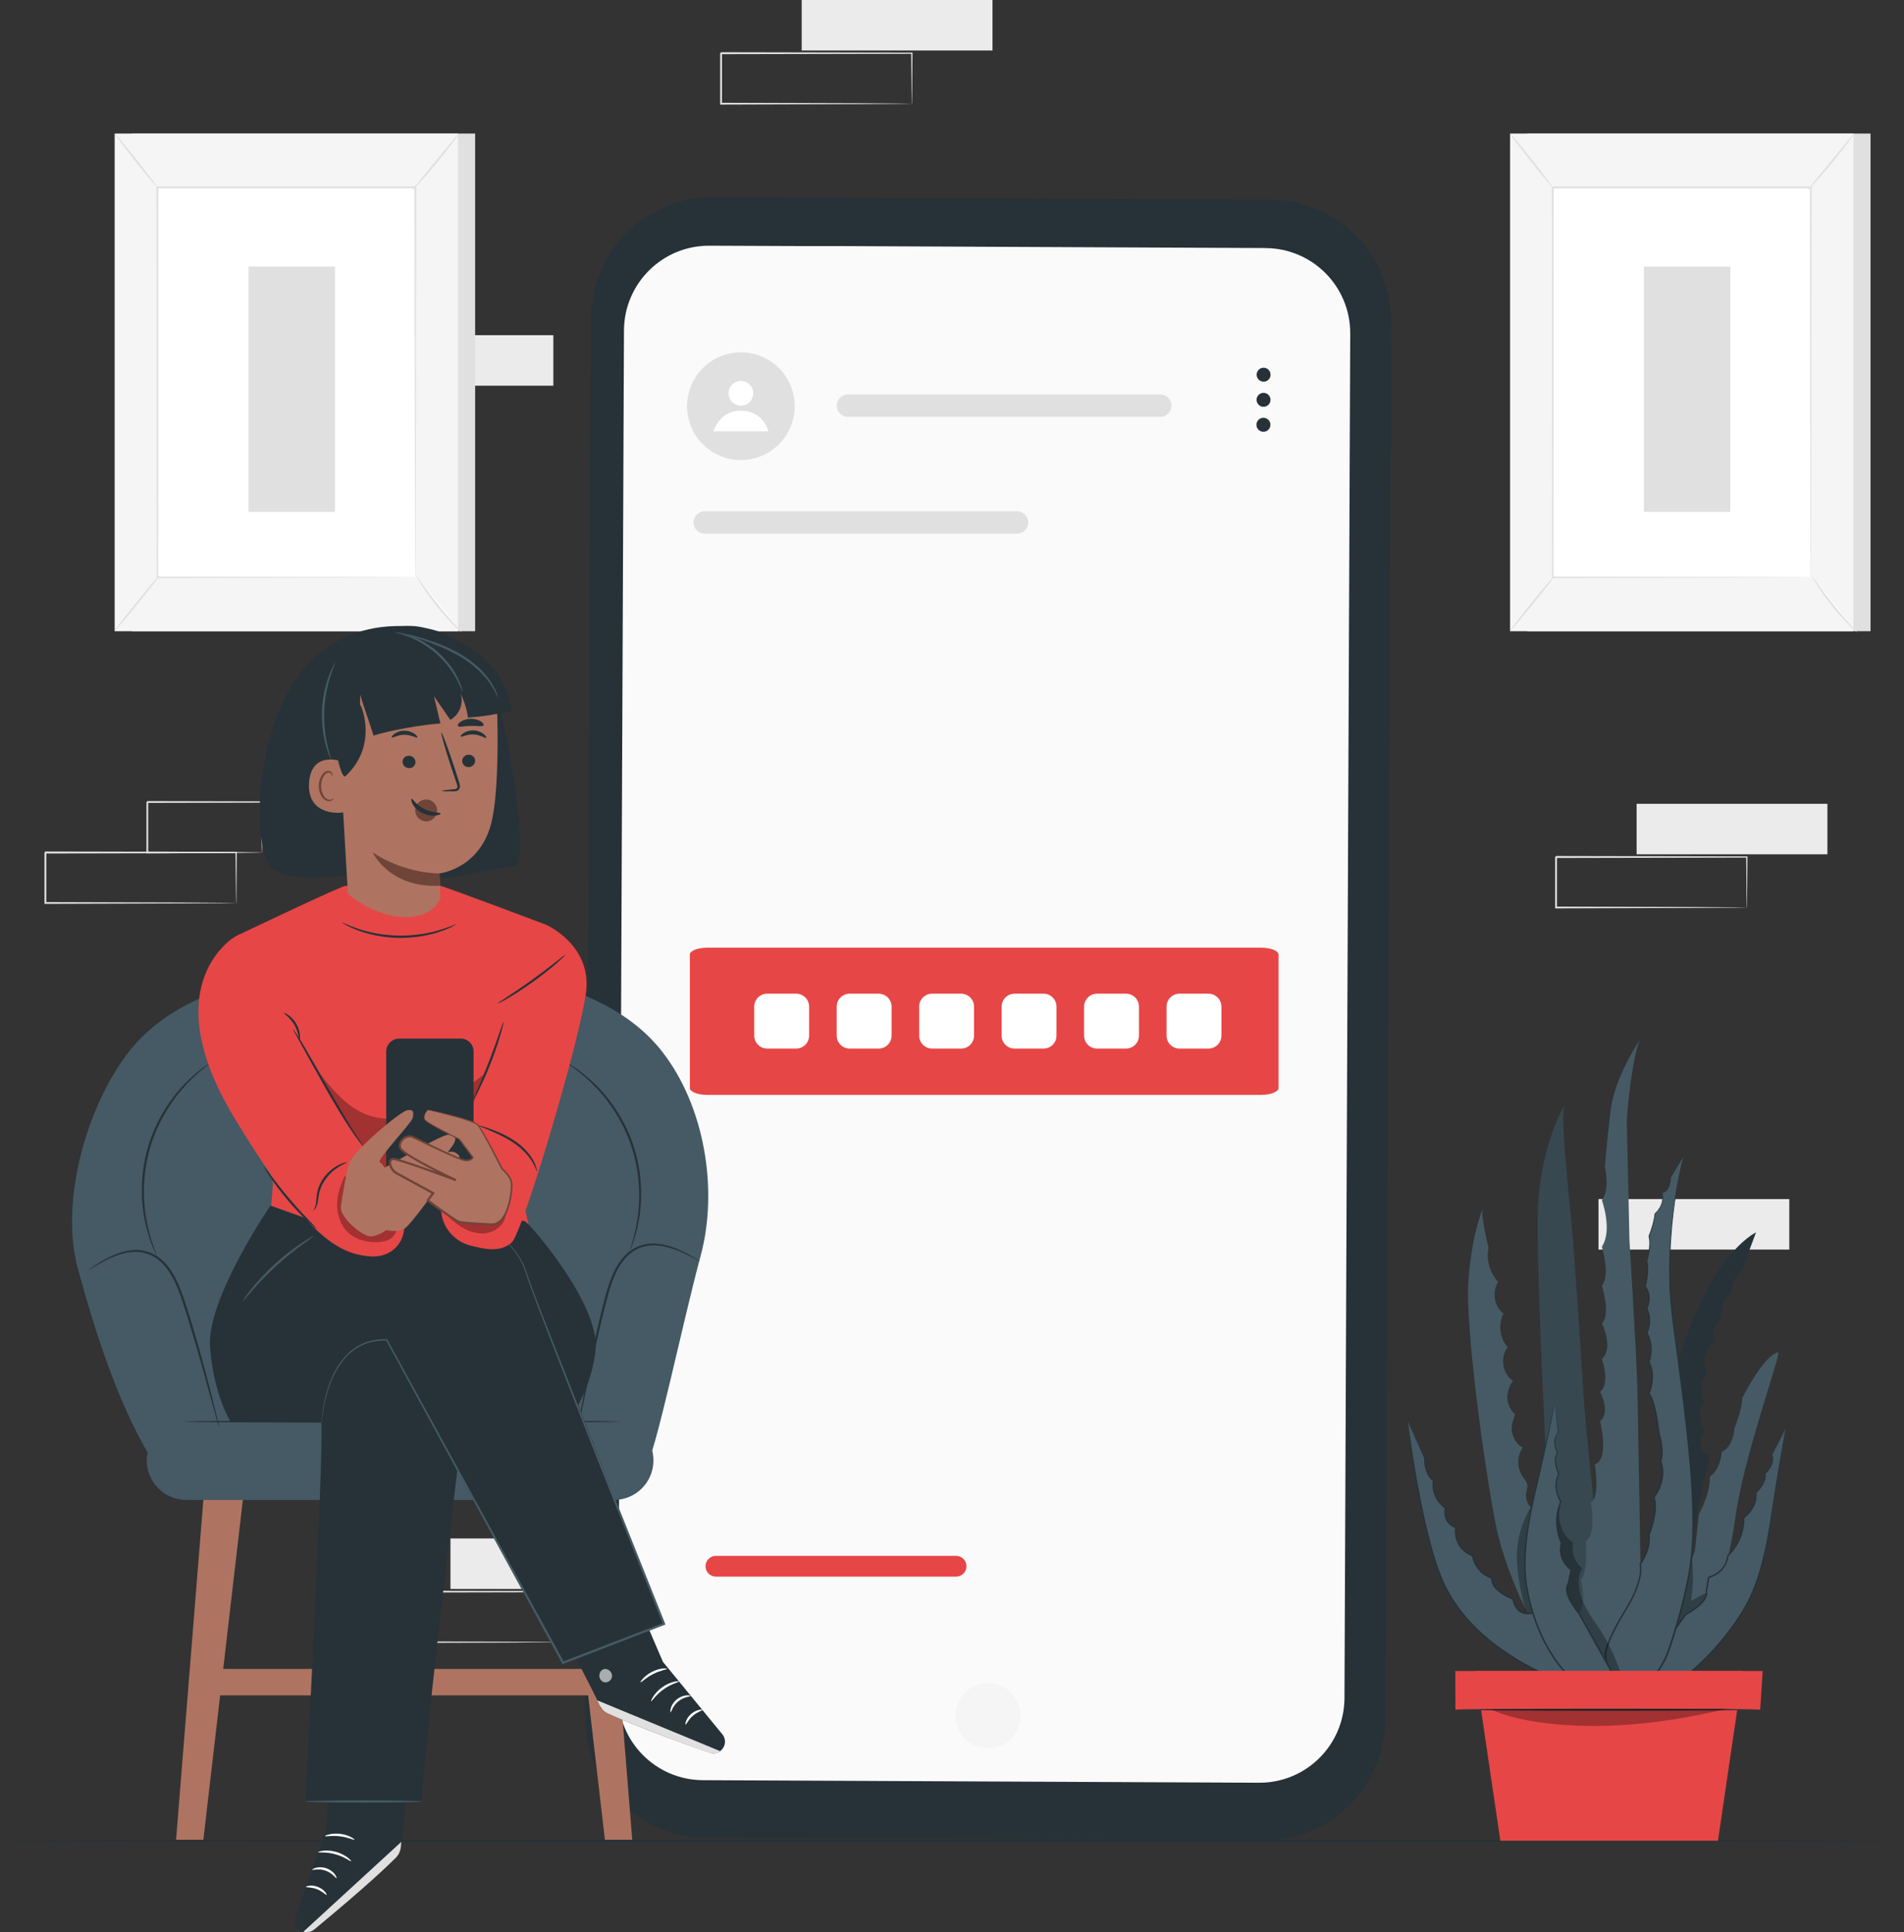 <svg width="207" height="210" viewBox="0 0 207 210" fill="none" xmlns="http://www.w3.org/2000/svg">
<rect x="0" y="0" width="207" height="210" fill="#333333" stroke="none"/>
<g clip-path="url(#clip0_477_10416)">
<path d="M198.673 87.362H177.929V92.851H198.673V87.362Z" fill="#EBEBEB"/>
<path d="M189.902 98.628C189.902 98.628 189.902 98.59 189.897 98.529C189.897 98.454 189.897 98.364 189.892 98.246C189.892 97.987 189.883 97.63 189.878 97.168C189.869 96.222 189.859 94.861 189.841 93.143L189.906 93.209C185.17 93.218 177.637 93.232 169.168 93.251C169.215 93.204 169.059 93.355 169.271 93.148V93.501V93.854C169.271 94.089 169.271 94.32 169.271 94.555C169.271 95.021 169.271 95.483 169.271 95.939C169.271 96.858 169.271 97.757 169.271 98.637L169.168 98.534C175.076 98.552 180.241 98.567 183.951 98.581C185.796 98.595 187.279 98.604 188.315 98.609C188.819 98.614 189.214 98.618 189.497 98.623C189.624 98.623 189.728 98.628 189.808 98.628C189.878 98.628 189.916 98.628 189.916 98.632C189.916 98.632 189.888 98.632 189.822 98.637C189.746 98.637 189.647 98.637 189.525 98.642C189.247 98.642 188.861 98.651 188.367 98.656C187.336 98.661 185.862 98.675 184.026 98.684C180.302 98.698 175.109 98.713 169.172 98.731H169.069V98.628C169.069 97.747 169.069 96.843 169.069 95.93C169.069 95.473 169.069 95.012 169.069 94.546C169.069 94.315 169.069 94.08 169.069 93.844V93.491V93.317V93.152V93.143C169.281 92.931 169.13 93.082 169.177 93.035C177.652 93.053 185.18 93.068 189.916 93.077H189.982V93.143C189.968 94.875 189.954 96.25 189.944 97.206C189.939 97.663 189.93 98.016 189.93 98.27C189.93 98.383 189.925 98.468 189.925 98.538C189.925 98.6 189.925 98.628 189.921 98.628H189.902Z" fill="#E0E0E0"/>
<path d="M69.716 167.209H48.973V172.699H69.716V167.209Z" fill="#EBEBEB"/>
<path d="M60.945 178.475C60.945 178.475 60.945 178.438 60.941 178.376C60.941 178.301 60.941 178.212 60.936 178.094C60.936 177.835 60.926 177.477 60.922 177.016C60.912 176.069 60.903 174.709 60.884 172.99L60.95 173.056C56.214 173.066 48.681 173.08 40.211 173.099C40.258 173.052 40.103 173.202 40.315 172.995V173.348V173.701C40.315 173.937 40.315 174.167 40.315 174.403C40.315 174.869 40.315 175.33 40.315 175.787C40.315 176.705 40.315 177.604 40.315 178.485L40.211 178.381C46.12 178.4 51.284 178.414 54.994 178.428C56.84 178.442 58.323 178.452 59.359 178.456C59.862 178.461 60.258 178.466 60.54 178.471C60.667 178.471 60.771 178.475 60.851 178.475C60.922 178.475 60.959 178.475 60.959 178.48C60.959 178.48 60.931 178.48 60.865 178.485C60.79 178.485 60.691 178.485 60.569 178.489C60.291 178.489 59.905 178.499 59.41 178.503C58.379 178.508 56.906 178.522 55.07 178.532C51.346 178.541 46.153 178.56 40.216 178.579H40.112V178.475C40.112 177.595 40.112 176.691 40.112 175.778C40.112 175.321 40.112 174.86 40.112 174.393C40.112 174.163 40.112 173.927 40.112 173.692V173.339V173.165V173V172.99C40.324 172.779 40.173 172.929 40.221 172.882C48.695 172.901 56.223 172.915 60.959 172.925H61.025V172.99C61.011 174.723 60.997 176.098 60.987 177.053C60.983 177.51 60.973 177.863 60.973 178.117C60.973 178.23 60.969 178.315 60.969 178.386C60.969 178.447 60.969 178.475 60.964 178.475H60.945Z" fill="#E0E0E0"/>
<path d="M107.903 0H87.159V5.49H107.903V0Z" fill="#EBEBEB"/>
<path d="M99.127 11.266C99.127 11.266 99.127 11.229 99.122 11.167C99.122 11.092 99.122 11.003 99.117 10.885C99.117 10.626 99.108 10.268 99.103 9.807C99.094 8.86 99.084 7.5 99.066 5.781L99.132 5.847C94.395 5.857 86.862 5.871 78.393 5.89C78.44 5.843 78.284 5.993 78.496 5.786V6.139V6.492C78.496 6.728 78.496 6.958 78.496 7.194C78.496 7.66 78.496 8.121 78.496 8.578C78.496 9.496 78.496 10.395 78.496 11.276L78.393 11.172C84.301 11.191 89.466 11.205 93.176 11.219C95.021 11.233 96.504 11.243 97.54 11.247C98.044 11.252 98.439 11.257 98.722 11.261C98.849 11.261 98.953 11.266 99.033 11.266C99.103 11.266 99.141 11.266 99.141 11.271C99.141 11.271 99.113 11.271 99.047 11.276C98.972 11.276 98.873 11.276 98.75 11.28C98.472 11.28 98.086 11.29 97.592 11.294C96.561 11.299 95.087 11.313 93.251 11.323C89.527 11.332 84.334 11.351 78.397 11.37H78.294V11.266C78.294 10.386 78.294 9.482 78.294 8.569C78.294 8.112 78.294 7.65 78.294 7.184C78.294 6.954 78.294 6.718 78.294 6.483V6.13V5.956V5.791V5.781C78.506 5.57 78.355 5.72 78.402 5.673C86.877 5.692 94.405 5.706 99.141 5.715H99.207V5.781C99.193 7.514 99.179 8.889 99.169 9.844C99.165 10.301 99.155 10.654 99.155 10.908C99.155 11.021 99.15 11.106 99.15 11.177C99.15 11.238 99.15 11.266 99.146 11.266H99.127Z" fill="#E0E0E0"/>
<path d="M194.53 130.322H173.786V135.811H194.53V130.322Z" fill="#EBEBEB"/>
<path d="M60.159 36.43H39.416V41.92H60.159V36.43Z" fill="#EBEBEB"/>
<path d="M25.668 98.143C25.668 98.143 25.668 98.105 25.663 98.044C25.663 97.969 25.663 97.879 25.659 97.761C25.659 97.502 25.649 97.145 25.645 96.683C25.635 95.737 25.626 94.376 25.607 92.658L25.673 92.724C20.936 92.733 13.404 92.747 4.934 92.766C4.981 92.719 4.826 92.87 5.038 92.663V92.837V93.011V93.364C5.038 93.6 5.038 93.83 5.038 94.066C5.038 94.532 5.038 94.993 5.038 95.45C5.038 96.368 5.038 97.267 5.038 98.147L4.934 98.044C10.843 98.063 16.007 98.077 19.717 98.091C21.563 98.105 23.046 98.115 24.081 98.119C24.585 98.124 24.981 98.129 25.263 98.133C25.39 98.133 25.494 98.138 25.574 98.138C25.645 98.138 25.682 98.138 25.682 98.143C25.682 98.143 25.654 98.143 25.588 98.147C25.513 98.147 25.414 98.147 25.291 98.152C25.014 98.152 24.628 98.162 24.133 98.166C23.102 98.171 21.629 98.185 19.793 98.195C16.069 98.209 10.876 98.223 4.939 98.242H4.835V98.138C4.835 97.258 4.835 96.354 4.835 95.44C4.835 94.984 4.835 94.522 4.835 94.056C4.835 93.826 4.835 93.59 4.835 93.355V93.002V92.828V92.663V92.653C5.047 92.441 4.896 92.592 4.943 92.545C13.418 92.564 20.946 92.578 25.682 92.587H25.748V92.653C25.734 94.386 25.72 95.76 25.71 96.716C25.706 97.173 25.696 97.526 25.696 97.78C25.696 97.893 25.692 97.978 25.692 98.049C25.692 98.11 25.692 98.138 25.687 98.138L25.668 98.143Z" fill="#E0E0E0"/>
<path d="M28.479 92.653C28.479 92.653 28.474 92.616 28.469 92.55C28.469 92.47 28.465 92.376 28.46 92.258C28.46 91.99 28.451 91.622 28.441 91.156C28.432 90.196 28.418 88.835 28.399 87.164L28.474 87.239C25.244 87.249 20.852 87.258 16.012 87.267C15.918 87.362 16.139 87.14 16.116 87.164V87.343V87.522V87.879C16.116 88.12 16.116 88.355 16.116 88.59C16.116 89.061 16.116 89.527 16.116 89.989C16.116 90.907 16.116 91.796 16.116 92.649L16.017 92.55C19.614 92.569 22.712 92.587 24.934 92.597C26.031 92.606 26.906 92.616 27.532 92.625C27.824 92.63 28.055 92.634 28.234 92.639C28.394 92.639 28.479 92.649 28.483 92.653C28.483 92.653 28.408 92.663 28.258 92.667C28.088 92.667 27.862 92.677 27.58 92.681C26.963 92.686 26.092 92.696 25.004 92.71C22.768 92.724 19.647 92.738 16.021 92.757H15.923V92.658C15.923 91.806 15.923 90.916 15.923 89.998C15.923 89.537 15.923 89.075 15.923 88.6C15.923 88.364 15.923 88.129 15.923 87.889V87.531V87.352V87.183V87.173C15.923 87.173 16.125 86.971 16.031 87.065C20.871 87.074 25.263 87.088 28.493 87.093H28.568V87.168C28.549 88.859 28.535 90.233 28.526 91.208C28.517 91.665 28.512 92.027 28.507 92.291C28.502 92.536 28.498 92.663 28.493 92.658L28.479 92.653Z" fill="#E0E0E0"/>
<path d="M51.656 14.515H14.336V68.605H51.656V14.515Z" fill="#E0E0E0"/>
<path d="M49.787 14.515H12.467V68.605H49.787V14.515Z" fill="#F5F5F5"/>
<path d="M45.15 20.372H17.104V62.748H45.15V20.372Z" fill="white"/>
<path d="M45.15 62.748C45.15 62.748 45.15 62.678 45.145 62.541C45.145 62.4 45.145 62.202 45.14 61.938C45.14 61.406 45.136 60.625 45.131 59.613C45.126 57.583 45.117 54.622 45.107 50.884C45.098 43.412 45.079 32.829 45.06 20.372L45.154 20.466C36.586 20.466 27.09 20.47 17.114 20.475L17.217 20.372C17.208 36.355 17.203 51.096 17.198 62.748L17.118 62.668C25.659 62.687 32.66 62.701 37.532 62.71C39.971 62.72 41.873 62.725 43.172 62.729C43.817 62.729 44.312 62.734 44.651 62.739C44.985 62.739 45.164 62.748 45.164 62.748C45.164 62.748 44.999 62.753 44.67 62.758C44.335 62.758 43.846 62.762 43.205 62.767C41.911 62.772 40.013 62.776 37.584 62.786C32.702 62.795 25.682 62.809 17.118 62.828H17.038V62.748C17.034 51.096 17.024 36.36 17.02 20.372V20.268H17.123C27.104 20.268 36.595 20.273 45.164 20.277H45.258V20.372C45.239 32.857 45.225 43.459 45.211 50.945C45.202 54.674 45.192 57.626 45.187 59.655C45.183 60.658 45.178 61.435 45.178 61.962C45.178 62.221 45.178 62.414 45.173 62.55C45.173 62.682 45.169 62.748 45.169 62.748H45.15Z" fill="#E0E0E0"/>
<path d="M49.891 14.515C49.891 14.515 49.66 14.901 49.227 15.48C48.794 16.059 48.177 16.85 47.475 17.702C46.774 18.554 46.115 19.312 45.63 19.844C45.145 20.376 44.83 20.701 44.811 20.682C44.787 20.663 45.065 20.31 45.522 19.75C46.021 19.143 46.637 18.394 47.32 17.57C47.998 16.746 48.615 15.998 49.114 15.39C49.575 14.835 49.867 14.496 49.891 14.515Z" fill="#E0E0E0"/>
<path d="M45.291 62.611C46.685 64.824 48.328 66.882 50.183 68.727L45.291 62.611Z" fill="white"/>
<path d="M50.183 68.727C50.183 68.727 49.83 68.459 49.331 67.95C48.827 67.447 48.163 66.717 47.485 65.87C46.807 65.022 46.242 64.212 45.861 63.61C45.479 63.007 45.267 62.621 45.291 62.607C45.315 62.593 45.569 62.95 45.978 63.53C46.388 64.109 46.967 64.895 47.64 65.742C48.314 66.585 48.959 67.324 49.429 67.852C49.9 68.379 50.197 68.704 50.178 68.727H50.183Z" fill="#E0E0E0"/>
<path d="M12.462 68.563C14.091 66.552 15.72 64.542 17.349 62.532L12.462 68.563Z" fill="white"/>
<path d="M17.349 62.532C17.391 62.569 16.332 63.944 14.986 65.611C13.634 67.277 12.505 68.595 12.462 68.562C12.42 68.529 13.479 67.15 14.826 65.484C16.177 63.817 17.307 62.499 17.349 62.532Z" fill="#E0E0E0"/>
<path d="M12.467 14.515C12.509 14.482 13.573 15.748 14.84 17.349C16.106 18.95 17.095 20.277 17.053 20.31C17.01 20.343 15.946 19.077 14.68 17.476C13.413 15.875 12.425 14.548 12.467 14.515Z" fill="#E0E0E0"/>
<path d="M36.412 28.973H27.019V55.634H36.412V28.973Z" fill="#E0E0E0"/>
<path d="M203.362 14.515H166.042V68.605H203.362V14.515Z" fill="#E0E0E0"/>
<path d="M201.493 14.515H164.173V68.605H201.493V14.515Z" fill="#F5F5F5"/>
<path d="M196.851 20.372H168.805V62.748H196.851V20.372Z" fill="white"/>
<path d="M196.851 62.748C196.851 62.748 196.851 62.678 196.846 62.541C196.846 62.4 196.846 62.202 196.841 61.938C196.841 61.406 196.837 60.625 196.832 59.613C196.827 57.583 196.818 54.622 196.808 50.884C196.799 43.412 196.78 32.829 196.761 20.372L196.855 20.466C188.287 20.466 178.791 20.47 168.815 20.475L168.918 20.372C168.909 36.355 168.904 51.096 168.899 62.748L168.819 62.668C177.36 62.687 184.36 62.701 189.233 62.71C191.672 62.72 193.574 62.725 194.873 62.729C195.518 62.729 196.013 62.734 196.352 62.739C196.686 62.739 196.865 62.748 196.865 62.748C196.865 62.748 196.7 62.753 196.371 62.758C196.036 62.758 195.547 62.762 194.906 62.767C193.612 62.772 191.714 62.776 189.285 62.786C184.403 62.795 177.383 62.809 168.819 62.828H168.739V62.748C168.735 51.096 168.725 36.36 168.72 20.372V20.268H168.824C178.805 20.268 188.296 20.273 196.865 20.277H196.959V20.372C196.94 32.857 196.926 43.459 196.912 50.945C196.903 54.674 196.893 57.626 196.888 59.655C196.884 60.658 196.879 61.435 196.879 61.962C196.879 62.221 196.879 62.414 196.874 62.55C196.874 62.682 196.87 62.748 196.87 62.748H196.851Z" fill="#E0E0E0"/>
<path d="M201.592 14.515C201.592 14.515 201.361 14.901 200.928 15.48C200.495 16.059 199.878 16.85 199.176 17.702C198.475 18.554 197.816 19.312 197.331 19.844C196.846 20.381 196.53 20.701 196.512 20.682C196.488 20.663 196.766 20.31 197.223 19.75C197.722 19.143 198.338 18.394 199.021 17.57C199.699 16.746 200.316 15.998 200.815 15.39C201.276 14.835 201.568 14.496 201.592 14.515Z" fill="#E0E0E0"/>
<path d="M196.997 62.611C198.39 64.824 200.033 66.882 201.888 68.727L196.997 62.611Z" fill="white"/>
<path d="M201.888 68.727C201.888 68.727 201.535 68.459 201.036 67.95C200.532 67.447 199.869 66.717 199.191 65.87C198.513 65.022 197.948 64.212 197.566 63.61C197.185 63.007 196.973 62.621 196.997 62.607C197.02 62.593 197.274 62.95 197.684 63.53C198.094 64.109 198.673 64.895 199.346 65.742C200.019 66.585 200.664 67.324 201.135 67.852C201.606 68.379 201.902 68.704 201.884 68.727H201.888Z" fill="#E0E0E0"/>
<path d="M164.163 68.563C165.792 66.552 167.421 64.542 169.05 62.532L164.163 68.563Z" fill="white"/>
<path d="M169.055 62.532C169.097 62.569 168.038 63.944 166.691 65.611C165.34 67.277 164.21 68.595 164.168 68.562C164.125 68.529 165.185 67.15 166.531 65.484C167.882 63.817 169.012 62.499 169.055 62.532Z" fill="#E0E0E0"/>
<path d="M164.172 14.515C164.215 14.482 165.279 15.748 166.545 17.349C167.812 18.95 168.8 20.277 168.758 20.31C168.716 20.343 167.652 19.077 166.385 17.476C165.119 15.875 164.13 14.548 164.172 14.515Z" fill="#E0E0E0"/>
<path d="M188.117 28.973H178.725V55.634H188.117V28.973Z" fill="#E0E0E0"/>
<path d="M206.511 200.061C206.511 200.127 160.279 200.184 103.26 200.184C46.242 200.184 0 200.127 0 200.061C0 199.996 46.223 199.939 103.26 199.939C160.298 199.939 206.511 199.996 206.511 200.061Z" fill="#263238"/>
<path d="M166.781 164.059C166.202 163.758 165.839 163.08 165.905 162.426C165.947 162.049 166.117 161.672 166.032 161.301C165.961 160.995 165.731 160.754 165.552 160.5C164.907 159.582 164.902 158.259 165.542 157.336C164.963 157.03 164.521 156.4 164.361 155.571C164.238 154.931 164.718 153.711 164.718 153.711C164.718 153.711 164.149 153.335 163.904 152.294C163.758 151.677 164.055 150.547 164.497 150.091C163.339 149.319 163.052 147.516 163.913 146.423C163.047 145.449 162.859 143.933 163.461 142.775C162.449 141.993 162.181 140.406 162.878 139.333C161.969 138.354 161.569 136.927 161.832 135.618C161.832 135.618 160.966 132.12 161.192 131.414C161.291 131.103 160.006 134.055 159.643 139.164C159.281 144.267 161.395 159.488 162.614 165.688C163.833 171.889 167.845 178.814 167.845 178.814L172.948 178.174C172.948 178.174 167.661 169.059 167.025 165.411L167.011 164.309" fill="#455A64"/>
<g opacity="0.3">
<path d="M168 165.712C167.699 164.855 166.983 164.493 166.442 163.763C165.411 165.5 164.836 167.524 164.916 169.54C164.996 171.555 165.467 173.537 165.933 175.5L167.397 175.053C167.623 172.364 167.845 169.681 168.071 166.993C168.108 166.564 168.141 166.122 168 165.712Z" fill="black"/>
</g>
<path d="M193.315 146.974C193.743 146.885 189.52 158.429 188.668 164.926C187.816 171.418 184.812 179.52 183.607 181.54C182.402 183.56 179.003 181.714 179.003 181.714L184.262 168.593L184.699 164.554C184.699 164.554 185.942 162.482 185.895 160.472C185.895 160.472 186.978 159.93 187.204 157.76C187.204 157.76 188.357 157.487 188.593 155.142C188.593 155.142 189.417 153.189 189.407 151.965C189.407 151.965 191.714 147.308 193.31 146.979L193.315 146.974Z" fill="#455A64"/>
<g opacity="0.3">
<path d="M183.97 169.554C184.125 171.032 184.082 172.529 183.847 173.998C184.53 173.626 185.208 173.254 185.89 172.882C185.834 174.007 185.259 175.057 184.502 175.891C183.744 176.724 182.807 177.369 181.879 178.009C182.322 175.015 182.976 172.049 183.838 169.144" fill="black"/>
</g>
<path d="M194.153 155.241C194.073 155.444 193.301 160.142 192.854 163.033C192.468 165.533 191.851 171.126 189.676 174.794C187.501 178.461 184.412 181.498 182.421 182.75C179.328 184.69 176.724 184.662 176.724 184.662L183.249 175.481C183.249 175.481 185.839 174.13 185.509 172.976L185.778 171.427C185.778 171.427 187.647 170.99 187.849 169.097C187.849 169.097 189.685 167.463 189.572 164.973C189.572 164.973 191.121 163.857 190.89 162.266C190.89 162.266 192.143 161.107 191.898 160.142C191.898 160.142 193.042 159.257 192.647 158.076L194.153 155.246V155.241Z" fill="#455A64"/>
<path d="M194.153 155.241C194.04 155.458 193.598 156.31 192.679 158.09V158.061C192.792 158.391 192.802 158.786 192.661 159.158C192.524 159.535 192.27 159.883 191.926 160.175L191.94 160.128C191.983 160.317 191.978 160.514 191.94 160.712C191.893 160.905 191.818 161.098 191.719 161.282C191.517 161.649 191.248 161.988 190.928 162.308L190.947 162.261C191.013 162.746 190.933 163.278 190.679 163.753C190.434 164.234 190.071 164.667 189.61 165.025L189.638 164.973C189.709 166.39 189.101 167.976 187.896 169.153L187.92 169.106C187.858 169.634 187.651 170.18 187.265 170.604C186.884 171.032 186.371 171.338 185.796 171.503L185.853 171.442C185.773 171.922 185.679 172.454 185.589 172.99V172.958C185.674 173.268 185.561 173.588 185.401 173.833C185.236 174.087 185.034 174.313 184.808 174.511C184.351 174.911 183.838 175.255 183.292 175.552L183.32 175.528C181.3 178.372 179.097 181.474 176.799 184.709L176.729 184.572C176.974 184.572 177.247 184.544 177.52 184.506C178.749 184.332 179.935 183.951 181.022 183.423C182.124 182.91 183.113 182.228 184.003 181.46C185.782 179.921 187.279 178.188 188.527 176.423C189.144 175.537 189.713 174.643 190.156 173.72C190.599 172.797 190.942 171.861 191.225 170.942C191.78 169.097 192.124 167.331 192.388 165.717C192.872 162.473 193.315 159.85 193.621 158.043C193.776 157.139 193.904 156.437 193.993 155.962C194.04 155.726 194.073 155.543 194.101 155.425C194.125 155.303 194.153 155.251 194.153 155.246C194.153 155.246 193.979 156.244 193.687 158.057C193.4 159.869 192.981 162.492 192.505 165.74C192.251 167.36 191.912 169.135 191.357 170.99C191.074 171.917 190.735 172.859 190.288 173.791C189.841 174.728 189.271 175.622 188.649 176.517C187.397 178.296 185.9 180.038 184.102 181.592C183.202 182.364 182.199 183.061 181.084 183.583C179.982 184.115 178.781 184.511 177.529 184.685C177.251 184.723 176.978 184.751 176.715 184.751H176.545L176.644 184.615C178.942 181.38 181.15 178.278 183.174 175.439L183.183 175.424L183.202 175.415C183.739 175.123 184.247 174.784 184.69 174.398C184.911 174.205 185.109 173.989 185.26 173.753C185.41 173.522 185.5 173.249 185.429 173V172.981V172.962C185.523 172.426 185.617 171.894 185.698 171.413L185.707 171.366L185.759 171.352C186.291 171.201 186.794 170.905 187.152 170.505C187.519 170.109 187.717 169.596 187.778 169.092V169.064L187.802 169.045C188.974 167.906 189.577 166.352 189.511 164.977V164.945L189.539 164.921C189.977 164.582 190.34 164.158 190.575 163.697C190.82 163.24 190.9 162.732 190.839 162.27V162.242L190.857 162.223C191.173 161.917 191.441 161.583 191.634 161.23C191.728 161.051 191.804 160.872 191.851 160.688C191.889 160.505 191.893 160.321 191.856 160.152V160.124L191.87 160.105C192.195 159.832 192.449 159.488 192.581 159.13C192.717 158.772 192.712 158.396 192.609 158.08V158.066V158.052C193.569 156.296 194.031 155.453 194.148 155.241H194.153Z" fill="#263238"/>
<path d="M170.142 120.054C170.142 120.054 167.369 124.489 167.186 131.885C167.002 139.277 168.664 169.944 168.664 169.944L170.792 176.248L174.488 175.137C174.488 175.137 172.36 155.081 172.176 152.031C171.992 148.98 171.239 137.149 170.83 132.808C170.42 128.462 169.591 120.699 170.142 120.054Z" fill="#455A64"/>
<g opacity="0.2">
<path d="M170.142 120.054C170.142 120.054 167.369 124.489 167.186 131.885C167.002 139.277 168.664 169.944 168.664 169.944L170.792 176.248L174.488 175.137C174.488 175.137 172.36 155.081 172.176 152.031C171.992 148.98 171.239 137.149 170.83 132.808C170.42 128.462 169.591 120.699 170.142 120.054Z" fill="black"/>
</g>
<path d="M153.057 154.488C153.057 154.488 154.441 166.319 156.809 171.776C160.816 181.022 173.485 184.017 173.485 184.017L166.781 175.25C166.781 175.25 164.949 175.98 164.493 173.786C164.493 173.786 162.021 172.873 162.205 171.498C162.205 171.498 160.467 171.041 160.1 169.073C160.1 169.073 157.996 168.386 158.269 166.008C158.269 166.008 156.837 165.632 157.129 163.88C157.129 163.88 155.557 162.859 155.816 160.938C155.816 160.938 154.794 160.208 154.884 158.462L153.057 154.483V154.488Z" fill="#455A64"/>
<path d="M153.057 154.488C153.179 154.742 153.754 155.966 154.921 158.448V158.457V158.466C154.902 158.862 154.94 159.295 155.077 159.723C155.213 160.147 155.458 160.59 155.839 160.9L155.863 160.919V160.947C155.792 161.437 155.849 161.983 156.065 162.496C156.287 163.005 156.663 163.485 157.153 163.833L157.186 163.857V163.895C157.11 164.295 157.134 164.733 157.313 165.123C157.497 165.505 157.859 165.816 158.278 165.947L158.335 165.966V166.018C158.259 166.611 158.344 167.247 158.659 167.793C158.97 168.339 159.507 168.772 160.114 169.008L160.157 169.022L160.166 169.059C160.265 169.568 160.481 170.076 160.839 170.5C161.192 170.919 161.682 171.253 162.219 171.423L162.285 171.442L162.275 171.508C162.214 172.021 162.567 172.515 163.005 172.854C163.443 173.212 163.97 173.49 164.511 173.706L164.554 173.725L164.563 173.767C164.657 174.238 164.865 174.728 165.269 175.034C165.674 175.33 166.253 175.345 166.738 175.17L166.8 175.147L166.837 175.194C168.928 177.925 171.192 180.886 173.546 183.955L173.701 184.158L173.457 184.092C173.297 184.05 173.122 184.003 172.948 183.96C170.382 183.226 167.967 182.204 165.764 180.98C163.57 179.751 161.592 178.292 159.992 176.616C158.391 174.944 157.176 173.052 156.465 171.117C155.731 169.191 155.274 167.327 154.888 165.627C154.13 162.219 153.707 159.422 153.429 157.492C153.292 156.527 153.193 155.773 153.137 155.265C153.109 155.015 153.085 154.822 153.071 154.686C153.057 154.554 153.057 154.483 153.057 154.488C153.057 154.493 153.071 154.559 153.09 154.686C153.109 154.822 153.137 155.015 153.17 155.265C153.245 155.778 153.353 156.527 153.495 157.487C153.796 159.413 154.239 162.205 155.011 165.604C155.406 167.299 155.868 169.158 156.602 171.07C157.313 172.986 158.518 174.855 160.109 176.512C161.701 178.174 163.664 179.619 165.848 180.839C168.038 182.053 170.444 183.07 172.995 183.8C173.165 183.847 173.339 183.89 173.494 183.932L173.405 184.068C171.056 180.994 168.791 178.033 166.705 175.302L166.804 175.33C166.268 175.519 165.641 175.505 165.175 175.17C164.719 174.827 164.507 174.295 164.408 173.805L164.46 173.866C163.895 173.64 163.367 173.358 162.906 172.986C162.68 172.798 162.468 172.59 162.322 172.336C162.172 172.087 162.092 171.785 162.124 171.498L162.181 171.583C161.597 171.399 161.103 171.046 160.726 170.608C160.354 170.166 160.124 169.629 160.025 169.102L160.072 169.158C159.417 168.909 158.871 168.452 158.542 167.878C158.212 167.299 158.127 166.63 158.203 166.018L158.25 166.089C157.784 165.938 157.407 165.604 157.205 165.189C157.012 164.766 156.993 164.304 157.068 163.89L157.096 163.951C156.578 163.579 156.202 163.085 155.976 162.558C155.75 162.026 155.698 161.461 155.769 160.952L155.788 160.999C155.378 160.66 155.138 160.208 154.997 159.77C154.855 159.328 154.822 158.885 154.846 158.481V158.499C153.725 155.995 153.175 154.761 153.057 154.507V154.488Z" fill="#263238"/>
<path d="M190.914 133.942C190.914 133.942 185.213 136.532 181.757 150.552C180.335 156.324 183.706 168.075 183.706 168.075L185.867 158.316C185.867 158.316 184.059 157.534 185.293 155.66C185.293 155.66 184.2 153.264 185.302 152.426C185.302 152.426 184.403 150.872 185.537 149.225C185.537 149.225 184.539 147.247 186.418 145.769C186.418 145.769 185.674 144.488 187.119 143.462C187.119 143.462 186.733 141.626 188.282 140.458C188.282 140.458 188.08 139.22 189.379 138.048L190.909 133.947L190.914 133.942Z" fill="#263238"/>
<path d="M178.273 113.081C178.494 112.643 175.594 116.914 175.133 120.515C174.671 124.122 174.488 126.8 174.488 126.8C174.488 126.8 175.057 129.305 174.153 130.449C174.153 130.449 175.345 133.693 174.153 135.501C174.153 135.501 175.109 138.552 174.153 139.743C174.153 139.743 175.156 142.793 174.153 143.843C174.153 143.843 175.491 146.466 174.153 147.704C174.153 147.704 175.109 150.326 173.96 151.277C173.96 151.277 175.152 153.495 173.96 154.483C173.96 154.483 175.01 158.669 173.386 159.144C173.386 159.144 173.989 162.817 172.948 163.292C172.948 163.292 173.621 166.771 172.383 167.534C172.383 167.534 172.718 170.872 171.861 171.682C171.861 171.682 172.529 174.163 171.672 175.307C170.815 176.451 172.171 182.891 172.171 182.891H177.562L178.485 178.023C178.485 178.023 178.103 154.662 178.009 150.849C177.915 147.035 177.152 134.827 177.152 134.827C177.152 134.827 176.912 123.575 176.865 122.243C176.818 120.906 177.534 114.541 178.273 113.077V113.081Z" fill="#455A64"/>
<path d="M183.009 125.76C183.009 125.76 180.665 134.178 181.837 143.231C183.009 152.285 184.822 163.687 183.753 170.293C183.212 173.65 182.246 176.898 181.427 179.28C180.608 181.667 178.861 183.626 176.587 184.723C176.587 184.723 174.163 181.131 174.587 179.389C175.015 177.647 176.78 174.874 176.78 174.874C176.78 174.874 178.744 171.785 178.315 169.973C178.315 169.973 179.488 168.48 179.276 166.776C179.276 166.776 180.34 164.219 179.808 162.727C179.808 162.727 181.3 160.914 180.552 158.786C180.552 158.786 180.98 157.826 180.34 155.698C180.34 155.698 180.02 152.398 179.276 151.437C179.276 151.437 180.118 149.611 179.276 148.052C179.276 148.052 179.93 146.277 179.045 144.888C179.045 144.888 179.714 143.613 179.045 142.224C179.045 142.224 179.714 140.891 178.88 139.837C178.88 139.837 179.323 138.062 179.045 137.059C179.045 137.059 179.568 135.336 179.276 134.338C179.276 134.338 179.822 133.062 179.93 131.894C179.93 131.894 181.041 131.005 180.707 129.616C180.707 129.616 181.484 129.729 181.653 127.949L183.004 125.76H183.009Z" fill="#455A64"/>
<path d="M183.009 125.76C182.924 125.901 182.529 126.556 181.677 127.963V127.954C181.649 128.246 181.606 128.571 181.488 128.9C181.427 129.065 181.352 129.234 181.23 129.38C181.107 129.522 180.933 129.653 180.707 129.649L180.745 129.606C180.834 129.969 180.834 130.388 180.702 130.802C180.57 131.212 180.321 131.607 179.958 131.923L179.972 131.894C179.892 132.671 179.662 133.5 179.318 134.352V134.319C179.436 134.752 179.422 135.209 179.375 135.67C179.323 136.132 179.229 136.598 179.092 137.068V137.04C179.205 137.478 179.2 137.939 179.163 138.41C179.12 138.881 179.045 139.361 178.932 139.846L178.923 139.799C179.167 140.115 179.337 140.524 179.351 140.957C179.375 141.39 179.285 141.833 179.101 142.252V142.2C179.483 142.982 179.521 144.017 179.101 144.921V144.856C179.666 145.745 179.699 146.979 179.342 148.08V148.024C179.874 149.013 179.817 150.331 179.342 151.47L179.332 151.395C179.549 151.687 179.676 152.03 179.789 152.374C179.897 152.718 179.991 153.076 180.067 153.443C180.222 154.173 180.335 154.926 180.415 155.698V155.684C180.552 156.155 180.674 156.658 180.73 157.186C180.782 157.718 180.81 158.269 180.622 158.824V158.768C180.839 159.399 180.905 160.114 180.759 160.816C180.622 161.517 180.316 162.195 179.869 162.788L179.883 162.708C180.095 163.353 180.057 164.064 179.94 164.756C179.817 165.448 179.615 166.14 179.351 166.818V166.776C179.488 167.873 179.087 169.064 178.381 170.034L178.395 169.963C178.527 170.589 178.419 171.23 178.259 171.832C178.089 172.44 177.854 173.028 177.576 173.598C177.303 174.167 176.983 174.732 176.644 175.269C176.314 175.815 175.994 176.376 175.698 176.945C175.401 177.52 175.123 178.103 174.893 178.715C174.841 178.871 174.784 179.021 174.742 179.177L174.676 179.412L174.643 179.643C174.61 179.798 174.643 179.958 174.643 180.118C174.671 180.278 174.685 180.439 174.723 180.599C174.869 181.234 175.119 181.851 175.401 182.449C175.688 183.047 176.008 183.635 176.361 184.205L176.573 184.544L176.63 184.629L176.658 184.671C176.762 184.704 176.531 184.657 176.564 184.652L176.587 184.643L176.766 184.553C177.002 184.436 177.232 184.299 177.458 184.163C177.91 183.885 178.329 183.565 178.72 183.216C179.506 182.519 180.165 181.696 180.669 180.792C181.192 179.897 181.479 178.894 181.799 177.92C182.11 176.94 182.402 175.961 182.661 174.987C183.174 173.033 183.607 171.088 183.824 169.163C184.031 167.233 184.021 165.326 183.96 163.471C183.824 159.761 183.433 156.244 183.042 152.963C182.647 149.681 182.218 146.63 181.86 143.843C181.762 143.147 181.705 142.464 181.63 141.795C181.568 141.127 181.54 140.477 181.503 139.841C181.465 138.575 181.455 137.379 181.503 136.259C181.587 134.022 181.809 132.106 182.039 130.553C182.27 128.999 182.519 127.798 182.703 126.993C182.793 126.588 182.873 126.282 182.929 126.08C182.957 125.981 182.976 125.906 182.995 125.849C183.009 125.812 183.014 125.788 183.019 125.769C182.995 125.882 182.915 126.231 182.741 126.998C182.567 127.808 182.331 129.004 182.11 130.562C181.889 132.116 181.681 134.032 181.606 136.263C181.564 137.379 181.573 138.57 181.62 139.837C181.663 140.468 181.691 141.117 181.757 141.781C181.832 142.445 181.893 143.128 181.992 143.824C182.359 146.612 182.793 149.662 183.197 152.944C183.598 156.225 183.993 159.742 184.134 163.461C184.2 165.321 184.21 167.233 184.003 169.177C183.786 171.121 183.353 173.066 182.84 175.024C182.581 176.004 182.289 176.983 181.978 177.967C181.658 178.941 181.366 179.954 180.834 180.872C180.321 181.794 179.648 182.632 178.847 183.343C178.447 183.696 178.019 184.026 177.562 184.308C177.331 184.45 177.101 184.586 176.86 184.704L176.682 184.798L176.658 184.808C176.658 184.808 176.437 184.742 176.531 184.765L176.503 184.723L176.446 184.638L176.23 184.294C175.877 183.72 175.552 183.127 175.26 182.519C174.973 181.912 174.718 181.286 174.572 180.632C174.535 180.467 174.516 180.297 174.488 180.132C174.488 179.963 174.459 179.794 174.488 179.619L174.525 179.365L174.591 179.125C174.634 178.965 174.695 178.81 174.747 178.654C174.977 178.033 175.26 177.444 175.561 176.865C175.862 176.286 176.183 175.726 176.512 175.18C176.856 174.638 177.167 174.092 177.44 173.522C177.713 172.958 177.948 172.378 178.113 171.785C178.273 171.197 178.372 170.58 178.249 170.001L178.24 169.963L178.263 169.93C178.941 168.998 179.332 167.835 179.205 166.795V166.771L179.21 166.752C179.469 166.093 179.671 165.406 179.789 164.728C179.902 164.055 179.94 163.363 179.742 162.765L179.728 162.722L179.756 162.685C180.18 162.124 180.481 161.456 180.613 160.783C180.754 160.109 180.693 159.422 180.49 158.819L180.481 158.796L180.49 158.763C180.655 158.278 180.641 157.713 180.585 157.205C180.528 156.687 180.41 156.192 180.274 155.726V155.712C180.194 154.949 180.081 154.196 179.93 153.476C179.855 153.113 179.765 152.76 179.657 152.421C179.549 152.087 179.422 151.753 179.229 151.489L179.205 151.456L179.224 151.414C179.685 150.317 179.742 149.031 179.229 148.095L179.214 148.071L179.224 148.043C179.572 146.979 179.539 145.778 179.003 144.936L178.984 144.907L178.998 144.874C179.398 144.017 179.365 143.01 178.998 142.266L178.984 142.243L178.998 142.214C179.172 141.824 179.262 141.39 179.238 140.981C179.224 140.567 179.069 140.185 178.838 139.889L178.819 139.865V139.837C178.937 139.361 179.017 138.886 179.059 138.42C179.097 137.958 179.101 137.502 178.998 137.087V137.073V137.059C179.13 136.598 179.224 136.132 179.28 135.68C179.332 135.228 179.342 134.776 179.233 134.366V134.352V134.338C179.572 133.5 179.808 132.671 179.892 131.909V131.894L179.907 131.885C180.25 131.584 180.5 131.198 180.632 130.802C180.759 130.407 180.763 130.002 180.679 129.649L180.669 129.606H180.716C180.895 129.616 181.069 129.498 181.182 129.366C181.3 129.23 181.375 129.065 181.437 128.905C181.554 128.58 181.597 128.265 181.634 127.973V127.963C182.51 126.574 182.92 125.925 183.004 125.788L183.009 125.76Z" fill="#263238"/>
<g opacity="0.3">
<path d="M176.813 184.407C176.38 181.884 175.439 179.45 174.059 177.294C173.381 176.234 172.6 175.236 172.101 174.083C171.602 172.929 171.423 171.559 171.988 170.439C171.206 169.789 170.82 168.692 171.027 167.694C169.784 166.804 169.205 165.09 169.652 163.631L168.104 162.685L167.953 167.402L168.523 174.869L171.738 180.001L176.809 184.403L176.813 184.407Z" fill="black"/>
</g>
<path d="M169.05 152.473C169.05 152.694 168.024 157.341 167.369 160.189C166.804 162.656 165.298 168.08 165.957 172.289C166.616 176.503 168.645 180.594 171.046 182.534C174.088 184.991 176.922 184.709 176.922 184.709L171.668 175.307C171.668 175.307 169.766 173.094 170.495 172.143L170.82 170.604C170.82 170.604 169.248 169.507 169.761 167.67C169.761 167.67 168.664 165.472 169.686 163.203C169.686 163.203 168.659 161.592 169.464 160.199C169.464 160.199 168.73 158.659 169.318 157.854C169.318 157.854 168.584 156.607 169.394 155.656L169.045 152.468L169.05 152.473Z" fill="#455A64"/>
<path d="M169.05 152.473C169.078 152.713 169.196 153.669 169.436 155.656V155.67L169.427 155.684C169.215 155.938 169.069 156.286 169.064 156.668C169.055 157.049 169.163 157.459 169.365 157.835L169.38 157.864L169.365 157.887C169.267 158.033 169.201 158.203 169.172 158.391C169.144 158.579 169.149 158.772 169.172 158.975C169.224 159.375 169.347 159.784 169.525 160.185L169.535 160.213L169.521 160.236C169.295 160.641 169.182 161.145 169.238 161.658C169.285 162.171 169.464 162.703 169.747 163.179L169.766 163.207L169.751 163.235C169.182 164.488 169.168 166.154 169.831 167.647L169.841 167.675V167.699C169.7 168.188 169.695 168.739 169.888 169.243C170.072 169.747 170.425 170.208 170.867 170.547L170.91 170.58L170.9 170.627C170.801 171.103 170.688 171.63 170.575 172.167V172.185L170.561 172.199C170.406 172.402 170.387 172.689 170.439 172.957C170.491 173.231 170.594 173.504 170.726 173.767C170.994 174.29 171.338 174.794 171.729 175.264H171.734V175.278C173.362 178.188 175.137 181.371 176.992 184.68L177.058 184.803L176.922 184.812C176.39 184.845 175.834 184.784 175.283 184.68C174.031 184.431 172.854 183.922 171.823 183.23C170.778 182.557 169.902 181.667 169.201 180.702C167.793 178.753 166.894 176.587 166.324 174.469C166.046 173.405 165.839 172.35 165.754 171.31C165.674 170.269 165.698 169.257 165.778 168.282C165.938 166.333 166.286 164.549 166.649 162.929C167.421 159.709 168.01 157.096 168.419 155.288C168.617 154.389 168.772 153.688 168.88 153.207C168.97 152.779 169.012 152.581 169.036 152.482C169.036 152.487 169.036 152.548 169.017 152.671C168.998 152.793 168.965 152.977 168.918 153.217C168.824 153.697 168.678 154.399 168.49 155.307C168.104 157.12 167.529 159.737 166.776 162.962C166.423 164.577 166.084 166.362 165.929 168.297C165.849 169.262 165.83 170.269 165.91 171.3C165.994 172.327 166.202 173.376 166.479 174.431C167.049 176.531 167.944 178.682 169.337 180.603C170.034 181.559 170.886 182.425 171.917 183.089C172.929 183.772 174.088 184.271 175.312 184.516C175.848 184.619 176.404 184.676 176.898 184.647L176.832 184.779C174.982 181.465 173.207 178.287 171.583 175.373L171.592 175.387C171.192 174.907 170.844 174.398 170.571 173.857C170.434 173.584 170.326 173.301 170.269 173.005C170.213 172.713 170.227 172.374 170.425 172.119L170.411 172.152C170.524 171.616 170.637 171.088 170.74 170.613L170.773 170.693C170.302 170.326 169.94 169.85 169.742 169.313C169.54 168.777 169.544 168.193 169.686 167.68V167.732C169.008 166.192 169.036 164.492 169.624 163.202V163.264C169.337 162.76 169.158 162.223 169.111 161.687C169.055 161.15 169.177 160.622 169.417 160.199V160.251C169.234 159.836 169.111 159.417 169.059 159.008C169.036 158.801 169.036 158.598 169.064 158.4C169.097 158.203 169.172 158.019 169.281 157.859V157.911C169.069 157.515 168.961 157.096 168.975 156.696C168.979 156.296 169.139 155.933 169.365 155.67L169.356 155.698C169.158 153.706 169.064 152.751 169.041 152.506L169.05 152.473Z" fill="#263238"/>
<path d="M186.776 200.061H163.113L160.397 181.616H189.487L186.776 200.061Z" fill="#E74646"/>
<path d="M158.231 185.82L158.217 181.616H191.634L191.366 185.82H158.231Z" fill="#E74646"/>
<path d="M191.366 185.82C191.366 185.881 183.937 185.933 174.775 185.933C165.613 185.933 158.184 185.881 158.184 185.82C158.184 185.759 165.613 185.707 174.775 185.707C183.937 185.707 191.366 185.759 191.366 185.82Z" fill="#263238"/>
<g opacity="0.3">
<path d="M162.073 185.787C165.043 187.176 170.232 187.731 175.001 187.552C179.77 187.373 183.767 186.653 187.821 185.707L162.073 185.787Z" fill="black"/>
</g>
<path d="M137.337 200.038L76.74 199.746C69.452 199.713 63.567 193.776 63.6 186.488L64.24 34.58C64.273 27.288 70.21 21.398 77.503 21.431C77.508 21.431 77.517 21.431 77.522 21.431L138.099 21.694C145.387 21.727 151.268 27.664 151.24 34.952L150.599 186.874C150.58 194.162 144.653 200.057 137.365 200.038C137.356 200.038 137.346 200.038 137.332 200.038H137.337Z" fill="#263238"/>
<path d="M137.591 26.958L125.863 26.906L91.547 26.746H87.418L77.126 26.704C72.023 26.68 67.866 30.795 67.837 35.903L67.211 184.196C67.188 189.299 71.307 193.456 76.415 193.48L136.894 193.757C141.998 193.776 146.15 189.652 146.169 184.549L146.795 36.252C146.819 31.148 142.704 26.991 137.596 26.963L137.591 26.958Z" fill="#FAFAFA"/>
<path d="M138.137 40.724C138.137 41.143 137.798 41.482 137.379 41.482C136.96 41.482 136.621 41.143 136.621 40.724C136.621 40.305 136.96 39.966 137.379 39.966C137.793 39.966 138.132 40.305 138.132 40.724H138.137Z" fill="#263238"/>
<path d="M138.128 43.459C138.128 43.879 137.784 44.213 137.365 44.213C136.946 44.213 136.612 43.869 136.612 43.45C136.612 43.036 136.951 42.697 137.37 42.697C137.789 42.697 138.128 43.041 138.128 43.459Z" fill="#263238"/>
<path d="M138.118 46.167C138.118 46.586 137.784 46.929 137.36 46.929C136.941 46.929 136.598 46.595 136.598 46.171C136.598 45.752 136.932 45.409 137.356 45.409H137.365C137.779 45.409 138.118 45.748 138.123 46.167H138.118Z" fill="#263238"/>
<path d="M137.092 103H76.908C75.854 103 75 103.337 75 103.752V118.248C75 118.663 75.854 119 76.908 119H137.092C138.146 119 139 118.663 139 118.248V103.752C139 103.337 138.146 103 137.092 103Z" fill="#E74646"/>
<path d="M131.383 108H128.233C127.455 108 126.825 108.63 126.825 109.408V112.557C126.825 113.335 127.455 113.965 128.233 113.965H131.383C132.16 113.965 132.79 113.335 132.79 112.557V109.408C132.79 108.63 132.16 108 131.383 108Z" fill="white"/>
<path d="M122.417 108H119.268C118.49 108 117.86 108.63 117.86 109.408V112.557C117.86 113.335 118.49 113.965 119.268 113.965H122.417C123.195 113.965 123.825 113.335 123.825 112.557V109.408C123.825 108.63 123.195 108 122.417 108Z" fill="white"/>
<path d="M113.452 108H110.303C109.525 108 108.895 108.63 108.895 109.408V112.557C108.895 113.335 109.525 113.965 110.303 113.965H113.452C114.23 113.965 114.86 113.335 114.86 112.557V109.408C114.86 108.63 114.23 108 113.452 108Z" fill="white"/>
<path d="M104.488 108H101.338C100.56 108 99.93 108.63 99.93 109.408V112.557C99.93 113.335 100.56 113.965 101.338 113.965H104.488C105.265 113.965 105.895 113.335 105.895 112.557V109.408C105.895 108.63 105.265 108 104.488 108Z" fill="white"/>
<path d="M95.522 108H92.373C91.595 108 90.965 108.63 90.965 109.408V112.557C90.965 113.335 91.595 113.965 92.373 113.965H95.522C96.3 113.965 96.93 113.335 96.93 112.557V109.408C96.93 108.63 96.3 108 95.522 108Z" fill="white"/>
<path d="M86.557 108H83.408C82.63 108 82 108.63 82 109.408V112.557C82 113.335 82.63 113.965 83.408 113.965H86.557C87.335 113.965 87.965 113.335 87.965 112.557V109.408C87.965 108.63 87.335 108 86.557 108Z" fill="white"/>
<path d="M110.857 187.296C111.304 185.393 110.124 183.487 108.221 183.039C106.318 182.591 104.412 183.771 103.964 185.674C103.516 187.578 104.696 189.484 106.599 189.931C108.503 190.379 110.409 189.199 110.857 187.296Z" fill="#F5F5F5"/>
<path d="M110.567 58.007H76.618C75.945 58.007 75.398 57.461 75.398 56.788C75.398 56.115 75.945 55.569 76.618 55.569H110.567C111.24 55.569 111.787 56.115 111.787 56.788C111.787 57.461 111.24 58.007 110.567 58.007Z" fill="#E0E0E0"/>
<path d="M126.141 45.305H92.192C91.519 45.305 90.972 44.759 90.972 44.086C90.972 43.412 91.519 42.866 92.192 42.866H126.141C126.814 42.866 127.36 43.412 127.36 44.086C127.36 44.759 126.814 45.305 126.141 45.305Z" fill="#E0E0E0"/>
<path d="M103.943 171.358H77.833C77.206 171.358 76.703 170.85 76.703 170.228C76.703 169.602 77.211 169.098 77.833 169.098H103.943C104.569 169.098 105.073 169.607 105.073 170.228C105.073 170.854 104.565 171.358 103.943 171.358Z" fill="#E74646"/>
<path d="M80.549 49.999C83.781 49.999 86.401 47.379 86.401 44.147C86.401 40.915 83.781 38.295 80.549 38.295C77.317 38.295 74.697 40.915 74.697 44.147C74.697 47.379 77.317 49.999 80.549 49.999Z" fill="#E0E0E0"/>
<path d="M80.549 44.086C81.29 44.086 81.891 43.485 81.891 42.744C81.891 42.003 81.29 41.402 80.549 41.402C79.808 41.402 79.207 42.003 79.207 42.744C79.207 43.485 79.808 44.086 80.549 44.086Z" fill="white"/>
<path d="M77.56 46.887H83.534C83.534 46.887 83.049 44.636 80.511 44.636C78.19 44.636 77.56 46.887 77.56 46.887Z" fill="white"/>
<path d="M64.189 181.39H22.82V184.261H64.189V181.39Z" fill="#AE7461"/>
<path d="M65.766 163.024L68.737 199.958H65.766L61.472 163.024H65.766Z" fill="#AE7461"/>
<path d="M72.009 114.319C68.553 109.899 63.332 107.761 58.214 106.419C53.431 105.167 48.539 104.475 43.629 104.324V104.291C43.422 104.291 43.215 104.306 43.008 104.31C42.8 104.31 42.593 104.296 42.386 104.291V104.324C37.476 104.475 32.579 105.167 27.801 106.419C22.683 107.761 17.462 109.899 14.006 114.319C9.477 120.115 6.464 130.52 8.465 137.878C10.466 145.237 13.14 153.556 17.208 159.761L43.008 155.839L70.083 159.761C71.255 158.179 74.16 143.919 76.156 136.555C78.157 129.197 76.533 120.115 72.004 114.319H72.009Z" fill="#455A64"/>
<path d="M66.745 163.024H20.254C17.881 163.024 15.955 161.098 15.955 158.725C15.955 156.352 17.881 154.427 20.254 154.427H66.745C69.118 154.427 71.043 156.352 71.043 158.725C71.043 161.098 69.118 163.024 66.745 163.024Z" fill="#455A64"/>
<path d="M67.414 154.507C67.414 154.573 56.793 154.629 43.695 154.629C30.597 154.629 19.971 154.573 19.971 154.507C19.971 154.441 30.588 154.385 43.695 154.385C56.802 154.385 67.414 154.441 67.414 154.507Z" fill="#263238"/>
<path d="M22.109 163.024L19.143 199.958H22.109L26.402 163.024H22.109Z" fill="#AE7461"/>
<path d="M22.848 115.539C22.848 115.539 22.594 115.751 22.132 116.123C21.666 116.495 21.021 117.059 20.291 117.836C18.837 119.366 17.123 121.843 16.257 124.974C15.39 128.1 15.579 131.108 16.035 133.17C16.262 134.206 16.525 135.03 16.732 135.585C16.939 136.146 17.062 136.447 17.043 136.456C17.034 136.456 16.996 136.386 16.925 136.245C16.859 136.103 16.751 135.896 16.643 135.618C16.407 135.068 16.116 134.248 15.866 133.208C15.357 131.136 15.136 128.086 16.017 124.908C16.897 121.735 18.663 119.23 20.164 117.719C20.913 116.956 21.586 116.4 22.071 116.052C22.306 115.868 22.509 115.751 22.636 115.661C22.768 115.576 22.838 115.534 22.843 115.544L22.848 115.539Z" fill="#263238"/>
<path d="M23.818 155.119C23.818 155.119 23.775 155.029 23.724 154.851C23.662 154.643 23.587 154.384 23.497 154.064C23.3 153.349 23.027 152.369 22.697 151.169C22.024 148.725 21.101 145.345 19.905 141.668C19.609 140.75 19.284 139.865 18.874 139.06C18.46 138.26 17.956 137.535 17.33 137.012C16.709 136.475 15.96 136.179 15.24 136.085C14.515 136.004 13.827 136.108 13.225 136.278C12.019 136.635 11.134 137.172 10.522 137.52C10.235 137.69 10.004 137.831 9.821 137.939C9.661 138.034 9.576 138.081 9.571 138.076C9.571 138.071 9.642 138.01 9.797 137.897C9.948 137.789 10.174 137.629 10.475 137.436C11.073 137.059 11.954 136.494 13.182 136.108C13.794 135.924 14.505 135.802 15.268 135.877C16.026 135.972 16.822 136.273 17.476 136.833C18.145 137.379 18.667 138.133 19.091 138.947C19.515 139.766 19.844 140.665 20.141 141.588C21.341 145.275 22.236 148.664 22.867 151.122C23.168 152.332 23.413 153.316 23.592 154.036C23.667 154.361 23.728 154.625 23.775 154.832C23.813 155.015 23.832 155.11 23.822 155.114L23.818 155.119Z" fill="#263238"/>
<path d="M61.411 115.379C61.411 115.379 61.491 115.407 61.628 115.487C61.764 115.567 61.971 115.675 62.216 115.84C62.72 116.16 63.426 116.669 64.222 117.389C65.813 118.806 67.729 121.193 68.803 124.31C69.876 127.427 69.843 130.487 69.462 132.586C69.278 133.641 69.038 134.479 68.836 135.039C68.746 135.322 68.647 135.534 68.591 135.684C68.53 135.83 68.497 135.906 68.487 135.901C68.468 135.892 68.577 135.581 68.746 135.011C68.92 134.441 69.132 133.608 69.292 132.558C69.627 130.473 69.631 127.459 68.572 124.39C67.513 121.32 65.653 118.952 64.104 117.516C63.332 116.791 62.649 116.264 62.164 115.92C61.679 115.577 61.402 115.398 61.411 115.379Z" fill="#263238"/>
<path d="M62.875 154.945C62.875 154.945 62.875 154.846 62.904 154.662C62.936 154.45 62.983 154.187 63.04 153.857C63.177 153.127 63.36 152.125 63.586 150.901C64.066 148.41 64.754 144.968 65.724 141.216C65.964 140.275 66.242 139.361 66.613 138.519C66.99 137.676 67.466 136.899 68.096 136.31C68.718 135.713 69.495 135.359 70.243 135.218C71.001 135.096 71.717 135.171 72.338 135.317C73.586 135.628 74.499 136.141 75.121 136.48C75.431 136.654 75.667 136.795 75.827 136.899C75.987 136.998 76.067 137.054 76.062 137.064C76.062 137.073 75.968 137.031 75.803 136.941C75.615 136.842 75.375 136.72 75.078 136.565C74.448 136.254 73.529 135.769 72.301 135.487C71.689 135.355 70.996 135.289 70.281 135.416C69.57 135.557 68.84 135.896 68.252 136.471C67.654 137.036 67.197 137.789 66.835 138.613C66.472 139.441 66.204 140.341 65.964 141.277C64.994 145.02 64.283 148.452 63.756 150.934C63.497 152.153 63.289 153.146 63.134 153.871C63.059 154.196 63.002 154.46 62.955 154.667C62.913 154.851 62.885 154.945 62.875 154.94V154.945Z" fill="#263238"/>
<path d="M59.293 100.478C59.293 100.478 48.13 96.264 47.824 96.264C47.518 96.264 37.876 96.354 37.57 96.278C37.264 96.203 26.059 101.551 26.059 101.551L26.553 118.124L29.684 128.561L29.204 134.573L37.25 135.166L57.461 133.09C57.461 133.09 56.392 128.335 56.317 128.109C56.242 127.879 59.293 100.483 59.293 100.483V100.478Z" fill="#E74646"/>
<path d="M49.622 100.445C49.622 100.445 49.472 100.549 49.18 100.699C49.034 100.775 48.855 100.864 48.638 100.949C48.422 101.038 48.182 101.146 47.899 101.231C47.348 101.429 46.666 101.603 45.903 101.74C45.136 101.867 44.283 101.947 43.389 101.937C42.49 101.923 41.642 101.82 40.88 101.674C40.122 101.514 39.444 101.325 38.898 101.109C38.62 101.015 38.38 100.902 38.168 100.808C37.951 100.718 37.777 100.624 37.631 100.544C37.344 100.389 37.188 100.294 37.198 100.28C37.217 100.238 37.857 100.582 38.954 100.949C39.5 101.137 40.169 101.307 40.922 101.453C41.675 101.584 42.513 101.678 43.394 101.693C44.274 101.697 45.112 101.627 45.87 101.518C46.623 101.391 47.297 101.241 47.847 101.066C48.954 100.727 49.603 100.403 49.622 100.445Z" fill="#263238"/>
<path d="M67.188 169.266L72.075 180.622L78.529 188.489C78.996 189.054 78.883 189.897 78.285 190.325C77.95 190.565 77.527 190.627 77.136 190.49C74.669 189.629 65.606 186.422 65.295 185.57C64.938 184.586 59.349 173.937 59.349 173.937L67.193 169.271L67.188 169.266Z" fill="#263238"/>
<path d="M78.285 190.321L64.947 184.808L65.164 185.283C65.352 185.693 65.677 186.027 66.091 186.22C67.188 186.733 70.248 188.08 77.103 190.504C77.503 190.645 77.946 190.575 78.285 190.321Z" fill="#E0E0E0"/>
<g opacity="0.6">
<path d="M65.931 181.413C66.303 181.479 66.59 181.865 66.538 182.237C66.472 182.736 65.804 183.094 65.375 182.656C64.994 182.27 65.131 181.568 65.648 181.418C65.771 181.385 65.893 181.38 66.002 181.427" fill="white"/>
</g>
<path d="M72.908 186.098C72.984 186.116 73.111 185.42 73.746 184.916C74.368 184.393 75.074 184.407 75.074 184.332C75.074 184.299 74.904 184.243 74.612 184.266C74.325 184.29 73.925 184.422 73.577 184.704C73.228 184.986 73.016 185.354 72.936 185.631C72.852 185.909 72.875 186.093 72.908 186.098Z" fill="white"/>
<path d="M74.542 187.43C74.617 187.453 74.81 186.921 75.314 186.493C75.808 186.05 76.359 185.928 76.345 185.848C76.35 185.777 75.7 185.787 75.135 186.286C74.561 186.78 74.466 187.425 74.542 187.43Z" fill="white"/>
<path d="M70.785 184.906C70.856 184.949 71.293 184.2 72.145 183.602C72.988 182.995 73.84 182.825 73.822 182.745C73.822 182.675 72.894 182.731 71.99 183.386C71.082 184.026 70.724 184.892 70.79 184.911L70.785 184.906Z" fill="white"/>
<path d="M69.641 182.84C69.702 182.891 70.206 182.35 70.997 181.95C71.788 181.54 72.522 181.451 72.513 181.371C72.517 181.3 71.722 181.267 70.874 181.71C70.022 182.143 69.58 182.807 69.641 182.84Z" fill="white"/>
<path d="M29.406 131.023C29.406 131.023 22.495 141.108 22.834 146.315C23.173 151.527 25.098 154.587 25.098 154.587H34.839C34.839 154.587 42.024 145.524 42.024 145.637C42.024 145.637 61.176 181.079 61.289 180.853C61.402 180.627 72.517 176.503 72.178 176.503C71.839 176.503 59.292 141.758 54.665 134.427C50.197 127.351 45.941 130.124 42.541 131.028L37.669 133.975L29.397 131.028L29.406 131.023Z" fill="#263238"/>
<path d="M57.047 132.723C57.386 132.723 65.206 141.673 64.749 146.659C64.292 151.644 60.907 155.835 60.907 155.835L49.848 158.697C49.848 158.697 45.409 195.862 45.908 195.871L33.191 195.707C33.191 195.707 35.169 158.98 34.943 154.789C34.717 150.599 37.052 145.807 42.028 145.637L50.569 131.541L57.047 132.723Z" fill="#263238"/>
<path d="M53.022 133.067C53.022 133.067 53.092 133.109 53.219 133.203C53.346 133.297 53.53 133.443 53.77 133.646C54.241 134.046 54.933 134.658 55.696 135.567C56.077 136.023 56.477 136.555 56.812 137.2C56.896 137.36 56.967 137.535 57.047 137.704C57.113 137.883 57.174 138.067 57.24 138.255C57.367 138.622 57.485 139.013 57.64 139.404C58.219 140.99 58.925 142.789 59.702 144.785C62.824 152.765 67.259 163.871 72.301 176.446L72.348 176.559L72.235 176.602C69.716 177.571 67.075 178.593 64.387 179.629C63.327 180.038 62.278 180.443 61.261 180.834L61.162 180.872L61.11 180.778C53.361 166.555 46.506 153.984 41.972 145.661L42.038 145.703C41.035 145.679 40.07 145.858 39.27 146.259C38.465 146.659 37.815 147.228 37.325 147.845C36.337 149.083 35.87 150.392 35.56 151.442C35.258 152.501 35.131 153.344 35.051 153.909C35.018 154.187 34.995 154.403 34.981 154.554C34.966 154.7 34.957 154.775 34.957 154.775C34.957 154.775 34.957 154.7 34.957 154.554C34.962 154.408 34.981 154.191 35.009 153.904C35.075 153.335 35.188 152.487 35.48 151.418C35.781 150.359 36.233 149.036 37.231 147.77C37.725 147.139 38.384 146.55 39.208 146.136C40.032 145.722 41.021 145.524 42.043 145.548H42.085L42.108 145.59C46.661 153.9 53.544 166.456 61.327 180.66L61.176 180.603C62.197 180.208 63.247 179.803 64.302 179.398C66.99 178.362 69.631 177.345 72.15 176.376L72.08 176.536C67.047 163.951 62.64 152.836 59.556 144.841C58.789 142.841 58.097 141.037 57.527 139.446C57.377 139.051 57.259 138.655 57.132 138.283C57.071 138.1 57.014 137.916 56.948 137.742C56.868 137.572 56.802 137.403 56.722 137.243C56.397 136.602 56.007 136.07 55.635 135.614C54.886 134.7 54.208 134.084 53.747 133.669C53.516 133.462 53.332 133.312 53.215 133.213C53.092 133.109 53.031 133.057 53.031 133.057L53.022 133.067Z" fill="#455A64"/>
<path d="M36.186 186.361L35.494 198.701L32.132 208.305C31.892 208.997 32.283 209.751 32.989 209.944C33.385 210.052 33.803 209.967 34.124 209.703C36.148 208.051 43.559 201.926 43.559 201.022C43.559 199.972 45.154 188.051 45.154 188.051L36.186 186.357V186.361Z" fill="#263238"/>
<path d="M32.989 209.944L43.624 200.189L43.582 200.711C43.544 201.163 43.351 201.587 43.036 201.907C42.179 202.764 39.769 205.08 34.161 209.708C33.837 209.977 33.394 210.066 32.989 209.944Z" fill="#E0E0E0"/>
<path d="M36.586 204.134C36.52 204.176 36.162 203.569 35.39 203.315C34.627 203.037 33.968 203.296 33.945 203.221C33.931 203.192 34.072 203.079 34.354 202.999C34.632 202.924 35.056 202.91 35.48 203.056C35.903 203.202 36.228 203.475 36.398 203.705C36.572 203.941 36.614 204.12 36.586 204.134Z" fill="white"/>
<path d="M35.508 205.946C35.447 205.994 35.079 205.565 34.458 205.33C33.841 205.085 33.281 205.156 33.267 205.08C33.239 205.014 33.851 204.798 34.557 205.08C35.263 205.349 35.574 205.923 35.508 205.951V205.946Z" fill="white"/>
<path d="M38.177 202.288C38.126 202.354 37.457 201.799 36.454 201.53C35.456 201.248 34.599 201.38 34.585 201.3C34.557 201.238 35.451 200.97 36.525 201.271C37.598 201.563 38.234 202.251 38.177 202.288Z" fill="white"/>
<path d="M38.54 199.949C38.502 200.019 37.843 199.68 36.958 199.581C36.077 199.468 35.357 199.638 35.334 199.558C35.305 199.497 36.04 199.191 36.991 199.313C37.942 199.426 38.582 199.897 38.54 199.953V199.949Z" fill="white"/>
<path d="M45.931 195.796C45.931 195.862 43.074 195.918 39.552 195.918C36.03 195.918 33.173 195.862 33.173 195.796C33.173 195.73 36.026 195.674 39.552 195.674C43.078 195.674 45.931 195.73 45.931 195.796Z" fill="#455A64"/>
<path d="M34.1 134.347C34.119 134.38 33.629 134.705 32.867 135.265C32.099 135.826 31.068 136.631 30.004 137.605C28.94 138.584 28.05 139.54 27.424 140.256C26.803 140.971 26.436 141.428 26.403 141.405C26.388 141.395 26.464 141.268 26.614 141.047C26.765 140.825 26.991 140.515 27.288 140.143C27.881 139.394 28.761 138.41 29.835 137.422C30.908 136.438 31.967 135.647 32.763 135.119C33.158 134.856 33.488 134.653 33.724 134.526C33.954 134.394 34.091 134.328 34.095 134.343L34.1 134.347Z" fill="#455A64"/>
<g opacity="0.3">
<path d="M47.315 120.369C45.352 121.334 43.106 121.876 40.959 121.461C38.177 120.929 36.313 118.665 34.571 116.429L35.913 119.188C37.471 121.683 38.959 124.282 41.072 126.617C41.741 127.356 42.857 127.973 43.822 128.232C45.013 128.547 46.284 127.977 47.174 127.13C50.065 124.376 51.284 120.181 52.715 116.669C51.006 118.034 49.279 119.409 47.315 120.374V120.369Z" fill="black"/>
</g>
<path d="M26.063 101.556C25.682 101.523 16.596 106.725 25.404 121.363C33.229 134.366 36.76 136.188 40.013 136.532C43.266 136.875 44.415 133.999 43.775 132.445C43.163 130.953 33.573 115.355 33.85 115.077C33.85 115.077 28.031 101.73 26.063 101.561V101.556Z" fill="#E74646"/>
<path d="M59.292 100.478C59.523 100.553 64.33 102.766 63.718 107.804C63.106 112.841 56.844 133.98 55.625 135.049C54.406 136.117 52.795 135.811 51.082 135.355C49.368 134.898 48.064 133.377 47.956 131.541C47.847 129.705 55.017 111.466 55.093 111.236C55.168 111.005 59.288 100.478 59.288 100.478H59.292Z" fill="#E74646"/>
<path d="M43.394 112.879H50.084C50.856 112.879 51.486 113.505 51.486 114.282V129.281C51.486 130.054 50.86 130.684 50.084 130.684H43.394C42.621 130.684 41.99 130.058 41.99 129.281V114.287C41.99 113.514 42.617 112.884 43.394 112.884V112.879Z" fill="#263238"/>
<g opacity="0.3">
<path d="M41.633 129.333L37.48 127.831C36.986 128.811 36.642 129.879 36.647 130.976C36.652 132.073 37.038 133.189 37.833 133.942C38.672 134.733 39.877 135.044 41.03 135.006C41.567 134.988 42.132 134.889 42.556 134.554C43.064 134.15 43.285 133.472 43.318 132.822C43.384 131.48 42.73 130.124 41.638 129.338L41.633 129.333Z" fill="black"/>
</g>
<path d="M37.061 131.169C37.085 130.981 37.513 127.897 37.965 126.466C38.417 125.035 43.507 120.821 44.255 120.671C45.004 120.52 45.004 120.972 44.853 121.537C44.702 122.102 40.908 126.08 41.28 126.315C41.835 126.668 41.642 127.022 41.958 126.843C42.325 126.636 47.64 123.533 48.619 123.345C49.599 123.156 49.712 123.834 49.184 124.55L48.657 125.266C48.657 125.266 49.245 124.927 49.853 125.529C50.46 126.132 47.941 127.827 47.941 127.827C47.941 127.827 48.167 128.279 47.565 129.07C46.962 129.861 44.669 133.062 43.991 133.528C43.313 133.999 41.995 133.698 41.995 133.698C41.995 133.698 41.167 134.338 40.3 134.375C39.434 134.413 36.911 132.295 37.066 131.179L37.061 131.169Z" fill="#AE7461"/>
<g opacity="0.3">
<path d="M54.843 129.267L48.149 131.664C48.761 132.266 49.387 132.864 50.112 133.326C50.837 133.782 51.684 134.093 52.541 134.055C53.398 134.018 54.264 133.594 54.702 132.85C55.032 132.29 55.088 131.621 55.145 130.976C55.192 130.383 55.225 129.724 54.848 129.267H54.843Z" fill="black"/>
</g>
<path d="M46.506 120.638C46.656 120.628 51.359 121.72 51.887 122.21C52.414 122.7 54.594 127.064 54.594 127.064C54.594 127.064 55.498 127.78 55.611 128.571C55.724 129.361 55.272 133.086 53.502 133.086C53.313 133.086 50.404 132.935 49.938 132.822C49.472 132.709 46.501 130.473 46.501 130.473L47.089 129.682C47.089 129.682 43.756 127.897 43.078 127.497C42.4 127.097 42.09 125.962 42.777 125.967C43.464 125.976 49.552 128.265 49.552 128.265C49.552 128.265 43.685 125.52 43.497 124.729C43.304 123.938 44.246 123.298 44.848 123.561C45.451 123.825 49.891 126.085 50.606 126.122C51.322 126.16 51.397 125.783 51.397 125.783L49.942 123.825C49.942 123.825 46.506 122.13 46.204 121.716C45.903 121.301 46.506 120.633 46.506 120.633V120.638Z" fill="#AE7461"/>
<path d="M46.505 120.638C46.505 120.638 46.425 120.736 46.308 120.944C46.251 121.047 46.181 121.184 46.157 121.358C46.148 121.443 46.148 121.537 46.19 121.626C46.232 121.716 46.312 121.782 46.407 121.848C47.179 122.37 48.412 122.992 49.975 123.768L49.989 123.778L49.999 123.792C50.437 124.376 50.931 125.035 51.463 125.741L51.486 125.774L51.477 125.802C51.355 126.146 51.002 126.202 50.728 126.212C50.432 126.212 50.154 126.094 49.891 126C49.354 125.793 48.812 125.553 48.252 125.294C47.697 125.03 47.122 124.762 46.529 124.484C45.945 124.211 45.319 123.881 44.721 123.632C44.429 123.561 44.086 123.693 43.86 123.914C43.747 124.027 43.657 124.169 43.615 124.319C43.572 124.46 43.582 124.658 43.638 124.762C43.822 125.016 44.151 125.228 44.448 125.43C44.754 125.633 45.079 125.826 45.408 126.009C46.727 126.758 48.144 127.459 49.613 128.156L49.519 128.373C48.299 127.921 47.038 127.455 45.733 126.998C45.084 126.772 44.425 126.546 43.751 126.334C43.426 126.24 43.059 126.108 42.763 126.089C42.471 126.071 42.48 126.476 42.617 126.767C42.701 126.965 42.838 127.139 42.998 127.276C43.149 127.408 43.384 127.507 43.577 127.62C43.982 127.841 44.387 128.057 44.787 128.279C45.587 128.717 46.378 129.145 47.155 129.569L47.278 129.635L47.193 129.748C46.995 130.011 46.802 130.275 46.604 130.538L46.581 130.369C47.151 130.797 47.72 131.212 48.285 131.617C48.568 131.819 48.85 132.017 49.133 132.205C49.41 132.389 49.712 132.596 49.975 132.704C50.611 132.808 51.294 132.836 51.938 132.883C52.263 132.902 52.588 132.921 52.908 132.94C53.228 132.954 53.549 132.991 53.822 132.921C54.099 132.836 54.325 132.638 54.519 132.422C54.693 132.182 54.848 131.932 54.961 131.654C55.196 131.113 55.338 130.538 55.432 129.978C55.474 129.696 55.512 129.418 55.526 129.14C55.54 128.862 55.554 128.589 55.465 128.349C55.291 127.86 54.923 127.455 54.547 127.13L54.528 127.116L54.519 127.097C53.746 125.557 53.035 124.169 52.343 122.987C52.164 122.704 52.009 122.384 51.778 122.21C51.529 122.055 51.228 121.951 50.955 121.852C50.399 121.659 49.886 121.513 49.42 121.381C48.487 121.123 47.758 120.939 47.264 120.816C46.849 120.718 46.647 120.666 46.505 120.633C46.505 120.633 46.576 120.633 46.703 120.652C46.835 120.675 47.023 120.708 47.273 120.765C47.772 120.873 48.506 121.038 49.443 121.283C49.909 121.41 50.432 121.551 50.992 121.735C51.275 121.833 51.562 121.923 51.854 122.102C52.132 122.318 52.268 122.624 52.461 122.912C53.167 124.093 53.892 125.477 54.674 127.017L54.65 126.984C55.055 127.328 55.437 127.737 55.639 128.283C55.738 128.566 55.728 128.862 55.714 129.145C55.7 129.432 55.663 129.715 55.62 130.007C55.526 130.581 55.385 131.165 55.14 131.734C55.027 132.022 54.862 132.295 54.674 132.554C54.462 132.798 54.208 133.029 53.873 133.128C53.525 133.213 53.205 133.17 52.889 133.161C52.569 133.142 52.245 133.123 51.92 133.104C51.261 133.057 50.611 133.034 49.914 132.925C49.547 132.78 49.293 132.586 48.996 132.398C48.709 132.205 48.426 132.007 48.139 131.81C47.569 131.405 47 130.99 46.43 130.562L46.336 130.491L46.407 130.397C46.6 130.134 46.797 129.875 46.99 129.606L47.028 129.785C46.246 129.362 45.456 128.928 44.651 128.495C44.25 128.279 43.846 128.057 43.441 127.836C43.238 127.718 43.036 127.638 42.828 127.469C42.636 127.304 42.485 127.102 42.381 126.871C42.306 126.692 42.249 126.499 42.273 126.287C42.278 126.184 42.33 126.061 42.419 125.976C42.513 125.887 42.636 125.859 42.744 125.854C43.158 125.882 43.464 126.014 43.817 126.108C44.495 126.32 45.154 126.546 45.809 126.777C47.113 127.238 48.374 127.7 49.594 128.156L49.5 128.373C48.026 127.671 46.609 126.96 45.286 126.202C44.956 126.014 44.632 125.816 44.316 125.609C44.005 125.393 43.69 125.204 43.441 124.87C43.252 124.451 43.426 124.023 43.7 123.754C43.977 123.491 44.368 123.326 44.759 123.42C45.437 123.702 46.002 124.013 46.604 124.296C47.193 124.578 47.767 124.851 48.318 125.115C48.874 125.374 49.415 125.619 49.942 125.826C50.211 125.925 50.465 126.033 50.719 126.033C50.969 126.038 51.251 125.943 51.312 125.76L51.327 125.821C50.804 125.105 50.314 124.446 49.881 123.858L49.905 123.877C48.342 123.081 47.122 122.445 46.35 121.895C46.256 121.824 46.162 121.744 46.119 121.64C46.077 121.537 46.077 121.429 46.091 121.339C46.124 121.155 46.199 121.019 46.265 120.915C46.397 120.708 46.496 120.628 46.496 120.628L46.505 120.638Z" fill="#6F4439"/>
<path d="M39.458 124.531C39.458 124.531 39.307 124.385 39.076 124.089C38.846 123.792 38.521 123.354 38.149 122.794C37.391 121.683 36.435 120.091 35.418 118.317C34.406 116.537 33.521 114.908 32.871 113.736C32.565 113.185 32.311 112.719 32.104 112.347C31.92 112.017 31.831 111.834 31.845 111.824C31.859 111.815 31.982 111.984 32.189 112.3C32.396 112.615 32.683 113.077 33.027 113.651C33.714 114.804 34.627 116.419 35.635 118.194C36.647 119.969 37.579 121.57 38.295 122.7C38.648 123.269 38.949 123.717 39.157 124.032C39.368 124.343 39.477 124.517 39.462 124.531H39.458Z" fill="#263238"/>
<path d="M37.725 126.325C37.739 126.363 37.377 126.485 36.864 126.796C36.355 127.111 35.696 127.643 35.22 128.425C34.985 128.811 34.816 129.216 34.721 129.597C34.627 129.974 34.608 130.341 34.547 130.647C34.448 131.282 34.109 131.57 34.095 131.537C34.067 131.513 34.326 131.221 34.373 130.619C34.411 130.322 34.406 129.955 34.495 129.54C34.585 129.131 34.754 128.702 35.004 128.293C35.508 127.469 36.223 126.927 36.769 126.64C37.325 126.358 37.711 126.292 37.716 126.32L37.725 126.325Z" fill="#263238"/>
<path d="M61.472 103.769C61.491 103.792 61.133 104.155 60.512 104.696C59.89 105.238 59.005 105.953 57.984 106.688C56.962 107.422 56.002 108.034 55.291 108.453C54.58 108.872 54.123 109.098 54.109 109.07C54.09 109.037 54.514 108.759 55.201 108.307C55.889 107.855 56.83 107.224 57.847 106.49C58.864 105.76 59.763 105.068 60.408 104.56C61.053 104.056 61.458 103.741 61.482 103.764L61.472 103.769Z" fill="#263238"/>
<path d="M54.744 111.062C54.777 111.071 54.669 111.565 54.443 112.356C54.217 113.142 53.864 114.221 53.412 115.388C52.96 116.556 52.494 117.592 52.132 118.326C51.769 119.06 51.515 119.503 51.486 119.489C51.453 119.475 51.651 119.009 51.976 118.255C52.296 117.502 52.734 116.462 53.186 115.303C53.633 114.141 54.01 113.077 54.278 112.304C54.547 111.532 54.712 111.052 54.744 111.062Z" fill="#263238"/>
<path d="M58.374 127.295C58.332 127.309 58.224 126.843 57.828 126.212C57.438 125.576 56.731 124.804 55.78 124.173C54.829 123.538 53.864 123.128 53.172 122.832C52.475 122.54 52.038 122.365 52.052 122.332C52.061 122.304 52.518 122.422 53.233 122.671C53.949 122.926 54.938 123.316 55.917 123.971C56.901 124.616 57.617 125.444 57.979 126.127C58.163 126.466 58.271 126.763 58.327 126.97C58.384 127.177 58.393 127.295 58.379 127.299L58.374 127.295Z" fill="#263238"/>
<path d="M34.439 133.575C34.439 133.575 34.029 133.288 33.441 132.732C32.852 132.182 32.071 131.381 31.275 130.44C30.48 129.498 29.82 128.599 29.368 127.926C28.921 127.252 28.676 126.819 28.705 126.8C28.733 126.782 29.029 127.182 29.51 127.822C29.99 128.462 30.668 129.343 31.459 130.275C32.25 131.207 33.003 132.022 33.559 132.601C34.114 133.18 34.462 133.538 34.434 133.566L34.439 133.575Z" fill="#263238"/>
<path d="M30.875 110.101C30.889 110.073 31.087 110.139 31.36 110.327C31.633 110.515 31.967 110.845 32.222 111.288C32.476 111.73 32.589 112.187 32.612 112.516C32.636 112.846 32.589 113.048 32.561 113.048C32.485 113.048 32.495 112.239 32.01 111.405C31.539 110.567 30.833 110.162 30.875 110.101Z" fill="#263238"/>
<path d="M32.998 72.701C35.479 69.805 38.897 68.148 42.904 68.049C45.164 67.993 45.244 68.012 46.877 68.398C48.511 68.784 50.846 69.97 51.83 71.227C52.998 72.72 53.986 74.391 54.222 76.218C54.467 78.091 55.149 79.796 55.451 82.14C55.691 84.014 57.301 92.545 56.11 94.085L48.888 95.346C46.007 95.469 42.993 95.921 40.178 95.346C37.363 94.772 30.875 96.326 29.345 94.085C27.222 90.968 27.994 78.539 32.994 72.701H32.998Z" fill="#263238"/>
<path d="M38.347 73.007L45.258 70.173L47.075 70.366C51.157 70.337 54.015 74.81 54.076 78.11C54.142 81.782 54.081 86.264 53.525 88.976C52.409 94.428 47.772 94.932 47.772 94.932C47.772 94.932 47.819 95.803 47.876 97.63C46.647 100.431 41.981 100.417 37.961 97.267L37.819 97.05L36.529 74.885C36.553 73.882 37.344 73.063 38.347 73.002V73.007Z" fill="#AE7461"/>
<path d="M51.656 82.691C51.656 83.063 51.336 83.369 50.945 83.374C50.559 83.374 50.244 83.077 50.248 82.705C50.248 82.333 50.569 82.027 50.959 82.023C51.35 82.023 51.661 82.319 51.656 82.691Z" fill="#263238"/>
<path d="M52.852 80.191C52.762 80.281 52.245 79.862 51.486 79.829C50.728 79.786 50.154 80.154 50.079 80.055C50.041 80.012 50.135 79.852 50.385 79.683C50.63 79.518 51.044 79.367 51.519 79.386C51.99 79.41 52.381 79.603 52.602 79.791C52.828 79.979 52.899 80.149 52.856 80.191H52.852Z" fill="#263238"/>
<path d="M48.05 85.954C48.05 85.911 48.52 85.85 49.293 85.784C49.486 85.775 49.674 85.742 49.712 85.61C49.763 85.474 49.693 85.262 49.608 85.031C49.448 84.555 49.278 84.056 49.099 83.534C48.398 81.401 47.899 79.65 47.984 79.622C48.069 79.593 48.709 81.302 49.41 83.435C49.58 83.962 49.74 84.461 49.891 84.942C49.952 85.163 50.069 85.422 49.956 85.704C49.9 85.846 49.749 85.944 49.627 85.973C49.5 86.006 49.391 86.001 49.297 86.006C48.525 86.015 48.05 85.996 48.05 85.954Z" fill="#263238"/>
<path d="M47.781 94.932C47.781 94.932 44.076 95.007 40.512 92.644C40.512 92.644 42.301 96.537 47.824 96.269L47.781 94.932Z" fill="#6F4439"/>
<path d="M52.569 78.84C52.433 79.019 51.858 78.868 51.181 78.897C50.498 78.897 49.928 79.075 49.787 78.901C49.726 78.817 49.806 78.638 50.051 78.463C50.291 78.289 50.7 78.134 51.166 78.124C51.633 78.115 52.047 78.251 52.292 78.412C52.541 78.576 52.631 78.751 52.569 78.835V78.84Z" fill="#263238"/>
<path d="M43.765 82.771C43.751 83.143 44.053 83.463 44.439 83.487C44.825 83.51 45.154 83.228 45.168 82.856C45.182 82.484 44.881 82.164 44.495 82.14C44.104 82.117 43.779 82.399 43.765 82.771Z" fill="#263238"/>
<path d="M42.598 80.154C42.682 80.248 43.219 79.852 43.982 79.862C44.74 79.862 45.295 80.252 45.376 80.158C45.418 80.116 45.328 79.951 45.088 79.772C44.853 79.593 44.443 79.419 43.972 79.419C43.502 79.419 43.102 79.589 42.871 79.767C42.635 79.946 42.555 80.111 42.598 80.154Z" fill="#263238"/>
<path d="M43.026 77.343C43.172 77.517 43.761 77.343 44.467 77.338C45.169 77.315 45.766 77.461 45.903 77.282C45.964 77.197 45.87 77.023 45.611 76.858C45.357 76.693 44.928 76.557 44.444 76.566C43.959 76.576 43.539 76.731 43.295 76.905C43.045 77.079 42.961 77.258 43.026 77.343Z" fill="#263238"/>
<path d="M37.57 84.104C37.589 83.694 37.155 82.71 36.755 82.63C35.682 82.413 33.737 82.413 33.596 85.153C33.403 88.896 37.424 88.36 37.438 88.251C37.447 88.167 37.513 85.516 37.57 84.104Z" fill="#AE7461"/>
<path d="M36.256 86.787C36.256 86.787 36.19 86.829 36.077 86.877C35.969 86.919 35.781 86.947 35.588 86.862C35.202 86.698 34.9 86.053 34.914 85.375C34.924 85.031 35.008 84.711 35.145 84.452C35.272 84.184 35.461 84 35.663 83.976C35.865 83.939 35.997 84.066 36.04 84.174C36.087 84.282 36.058 84.353 36.077 84.362C36.087 84.372 36.162 84.306 36.139 84.146C36.129 84.071 36.087 83.981 36.002 83.906C35.917 83.831 35.785 83.783 35.644 83.793C35.352 83.797 35.079 84.052 34.933 84.339C34.768 84.626 34.665 84.989 34.655 85.37C34.641 86.128 34.99 86.853 35.526 87.037C35.785 87.117 36.011 87.051 36.129 86.966C36.252 86.881 36.275 86.796 36.261 86.787H36.256Z" fill="#6F4439"/>
<path d="M47.522 88.082C47.522 88.741 46.99 89.273 46.331 89.273C45.672 89.273 45.14 88.741 45.14 88.082C45.14 87.423 45.672 86.891 46.331 86.891C46.99 86.891 47.522 87.423 47.522 88.082Z" fill="#6F4439"/>
<path d="M47.904 88.416C47.918 88.477 47.715 88.6 47.343 88.642C46.976 88.684 46.449 88.619 45.936 88.374C45.423 88.129 45.041 87.743 44.867 87.409C44.688 87.074 44.693 86.829 44.749 86.815C44.82 86.792 44.933 86.975 45.15 87.206C45.366 87.442 45.71 87.719 46.148 87.931C47.037 88.378 47.866 88.284 47.899 88.416H47.904Z" fill="#263238"/>
<path d="M55.587 77.263C55.338 74.796 53.925 72.437 51.755 70.865C49.585 69.292 46.684 68.534 43.897 68.798L39.265 71.302C38.295 74.273 39.26 75.624 40.611 79.946C42.475 79.353 45.903 78.765 47.88 78.628C47.645 77.639 47.414 76.651 47.179 75.667C47.772 76.524 48.365 77.385 48.958 78.242C50.008 77.635 50.456 76.354 50.046 75.318C50.46 76.175 50.748 77.075 50.879 77.997C52.466 77.88 54.043 77.635 55.583 77.263H55.587Z" fill="#263238"/>
<path d="M36.755 82.63C36.755 82.63 37.217 84.678 37.556 84.362C41.134 81.034 39.298 76.66 39.142 76.566L39.232 72.094L35.447 73.36L36.751 82.63H36.755Z" fill="#263238"/>
<path d="M35.993 82.555C35.993 82.555 35.913 82.423 35.804 82.169C35.696 81.914 35.564 81.538 35.432 81.067C35.164 80.121 34.943 78.76 35.004 77.249C35.07 75.742 35.399 74.4 35.748 73.482C35.917 73.021 36.077 72.654 36.209 72.414C36.336 72.169 36.412 72.037 36.43 72.046C36.468 72.065 36.209 72.611 35.913 73.539C35.616 74.462 35.315 75.78 35.253 77.263C35.197 78.741 35.385 80.083 35.606 81.025C35.828 81.971 36.04 82.54 36.002 82.555H35.993Z" fill="#455A64"/>
<path d="M50.328 75.257C50.286 75.271 50.117 74.716 49.684 73.901C49.472 73.492 49.175 73.026 48.812 72.536C48.441 72.056 47.993 71.552 47.471 71.081C46.944 70.615 46.393 70.229 45.875 69.914C45.347 69.608 44.853 69.368 44.42 69.207C43.558 68.873 42.989 68.77 42.998 68.723C42.998 68.704 43.144 68.723 43.403 68.765C43.662 68.803 44.034 68.897 44.477 69.043C44.924 69.189 45.437 69.415 45.983 69.716C46.524 70.027 47.089 70.417 47.631 70.893C48.167 71.373 48.62 71.896 48.991 72.395C49.354 72.903 49.636 73.388 49.834 73.817C50.032 74.24 50.168 74.598 50.234 74.852C50.305 75.107 50.338 75.248 50.324 75.253L50.328 75.257Z" fill="#455A64"/>
<path d="M54.128 75.789C54.085 75.808 53.869 75.13 53.219 74.217C52.584 73.299 51.458 72.197 49.98 71.335C48.502 70.469 47.028 69.947 45.969 69.565C45.479 69.391 45.055 69.24 44.707 69.118C44.41 69.01 44.246 68.944 44.255 68.925C44.26 68.911 44.434 68.944 44.74 69.024C45.046 69.104 45.489 69.226 46.025 69.396C47.103 69.735 48.6 70.239 50.107 71.119C51.614 71.999 52.753 73.153 53.365 74.113C53.676 74.593 53.878 75.012 53.991 75.309C54.104 75.606 54.147 75.78 54.132 75.784L54.128 75.789Z" fill="#455A64"/>
</g>
<defs>
<clipPath id="clip0_477_10416">
<rect width="206.511" height="210" fill="white"/>
</clipPath>
</defs>
</svg>
